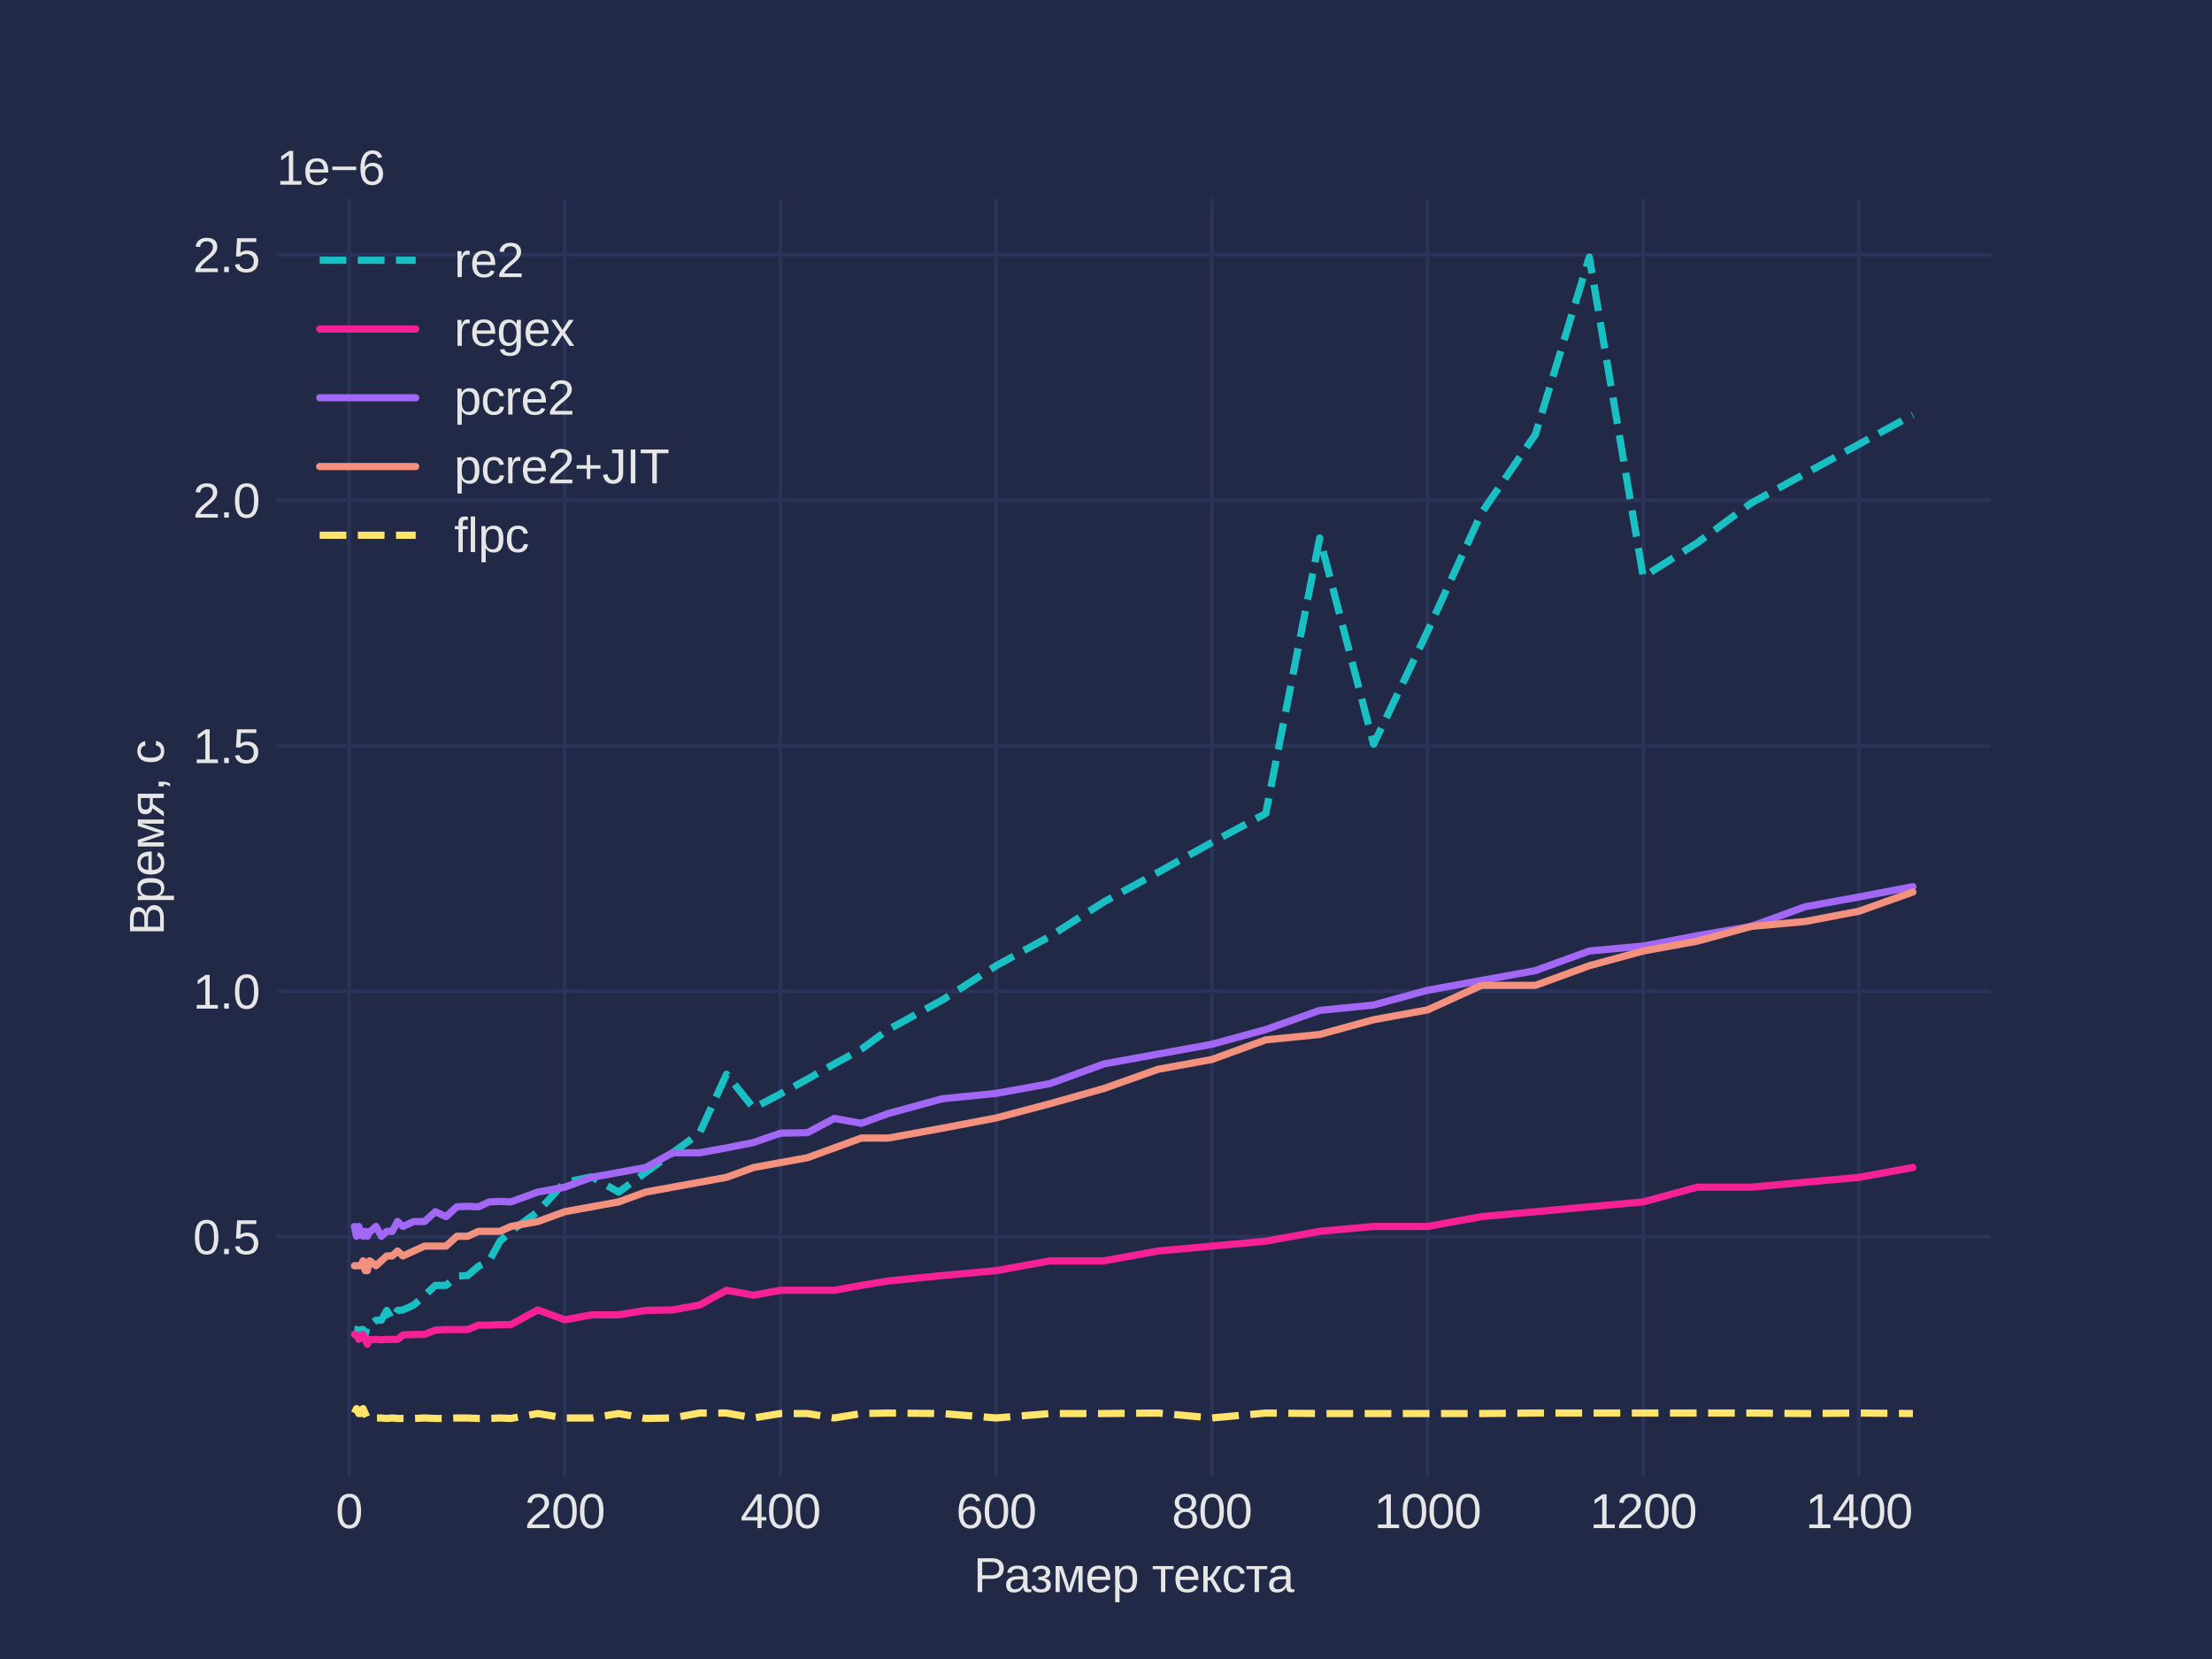 <?xml version="1.0" encoding="utf-8" standalone="no"?>
<!DOCTYPE svg PUBLIC "-//W3C//DTD SVG 1.1//EN"
  "http://www.w3.org/Graphics/SVG/1.1/DTD/svg11.dtd">
<svg xmlns:xlink="http://www.w3.org/1999/xlink" width="460.8pt" height="345.6pt" viewBox="0 0 460.8 345.6" xmlns="http://www.w3.org/2000/svg" version="1.1">
 <defs>
  <style type="text/css">*{stroke-linejoin: round; stroke-linecap: butt}</style>
 </defs>
 <g id="figure_1">
  <g id="patch_1">
   <path d="M 0 345.6
L 460.8 345.6
L 460.8 0
L 0 0
z
" style="fill: #212946"/>
  </g>
  <g id="axes_1">
   <g id="patch_2">
    <path d="M 57.6 307.584
L 414.72 307.584
L 414.72 41.472
L 57.6 41.472
z
" style="fill: #212946"/>
   </g>
   <g id="matplotlib.axis_1">
    <g id="xtick_1">
     <g id="line2d_1">
      <path d="M 72.709 307.584
L 72.709 41.472
" clip-path="url(#pad8c4dd46e)" style="fill: none; stroke: #2a3459; stroke-width: 0.8; stroke-linecap: round"/>
     </g>
     <g id="line2d_2"/>
     <g id="text_1">
      <!-- 0 -->
      <g style="fill: #e6e6e6" transform="translate(69.929 318.331) scale(0.1 -0.1)">
       <defs>
        <path id="LiberationSans-30" d="M 3309 2203
Q 3309 1100 2920 518
Q 2531 -63 1772 -63
Q 1013 -63 631 515
Q 250 1094 250 2203
Q 250 3338 620 3903
Q 991 4469 1791 4469
Q 2569 4469 2939 3897
Q 3309 3325 3309 2203
z
M 2738 2203
Q 2738 3156 2517 3584
Q 2297 4013 1791 4013
Q 1272 4013 1045 3591
Q 819 3169 819 2203
Q 819 1266 1048 831
Q 1278 397 1778 397
Q 2275 397 2506 840
Q 2738 1284 2738 2203
z
" transform="scale(0.016)"/>
       </defs>
       <use xlink:href="#LiberationSans-30"/>
      </g>
     </g>
    </g>
    <g id="xtick_2">
     <g id="line2d_3">
      <path d="M 117.644 307.584
L 117.644 41.472
" clip-path="url(#pad8c4dd46e)" style="fill: none; stroke: #2a3459; stroke-width: 0.8; stroke-linecap: round"/>
     </g>
     <g id="line2d_4"/>
     <g id="text_2">
      <!-- 200 -->
      <g style="fill: #e6e6e6" transform="translate(109.303 318.331) scale(0.1 -0.1)">
       <defs>
        <path id="LiberationSans-32" d="M 322 0
L 322 397
Q 481 763 711 1042
Q 941 1322 1194 1548
Q 1447 1775 1695 1969
Q 1944 2163 2144 2356
Q 2344 2550 2467 2762
Q 2591 2975 2591 3244
Q 2591 3606 2378 3806
Q 2166 4006 1788 4006
Q 1428 4006 1195 3811
Q 963 3616 922 3263
L 347 3316
Q 409 3844 795 4156
Q 1181 4469 1788 4469
Q 2453 4469 2811 4155
Q 3169 3841 3169 3263
Q 3169 3006 3051 2753
Q 2934 2500 2703 2247
Q 2472 1994 1819 1463
Q 1459 1169 1246 933
Q 1034 697 941 478
L 3238 478
L 3238 0
L 322 0
z
" transform="scale(0.016)"/>
       </defs>
       <use xlink:href="#LiberationSans-32"/>
       <use xlink:href="#LiberationSans-30" x="55.615"/>
       <use xlink:href="#LiberationSans-30" x="111.23"/>
      </g>
     </g>
    </g>
    <g id="xtick_3">
     <g id="line2d_5">
      <path d="M 162.579 307.584
L 162.579 41.472
" clip-path="url(#pad8c4dd46e)" style="fill: none; stroke: #2a3459; stroke-width: 0.8; stroke-linecap: round"/>
     </g>
     <g id="line2d_6"/>
     <g id="text_3">
      <!-- 400 -->
      <g style="fill: #e6e6e6" transform="translate(154.238 318.331) scale(0.1 -0.1)">
       <defs>
        <path id="LiberationSans-34" d="M 2753 997
L 2753 0
L 2222 0
L 2222 997
L 147 997
L 147 1434
L 2163 4403
L 2753 4403
L 2753 1441
L 3372 1441
L 3372 997
L 2753 997
z
M 2222 3769
Q 2216 3750 2134 3603
Q 2053 3456 2013 3397
L 884 1734
L 716 1503
L 666 1441
L 2222 1441
L 2222 3769
z
" transform="scale(0.016)"/>
       </defs>
       <use xlink:href="#LiberationSans-34"/>
       <use xlink:href="#LiberationSans-30" x="55.615"/>
       <use xlink:href="#LiberationSans-30" x="111.23"/>
      </g>
     </g>
    </g>
    <g id="xtick_4">
     <g id="line2d_7">
      <path d="M 207.514 307.584
L 207.514 41.472
" clip-path="url(#pad8c4dd46e)" style="fill: none; stroke: #2a3459; stroke-width: 0.8; stroke-linecap: round"/>
     </g>
     <g id="line2d_8"/>
     <g id="text_4">
      <!-- 600 -->
      <g style="fill: #e6e6e6" transform="translate(199.173 318.331) scale(0.1 -0.1)">
       <defs>
        <path id="LiberationSans-36" d="M 3278 1441
Q 3278 744 2900 340
Q 2522 -63 1856 -63
Q 1113 -63 719 490
Q 325 1044 325 2100
Q 325 3244 734 3856
Q 1144 4469 1900 4469
Q 2897 4469 3156 3572
L 2619 3475
Q 2453 4013 1894 4013
Q 1413 4013 1148 3564
Q 884 3116 884 2266
Q 1038 2550 1316 2698
Q 1594 2847 1953 2847
Q 2563 2847 2920 2465
Q 3278 2084 3278 1441
z
M 2706 1416
Q 2706 1894 2472 2153
Q 2238 2413 1819 2413
Q 1425 2413 1183 2183
Q 941 1953 941 1550
Q 941 1041 1192 716
Q 1444 391 1838 391
Q 2244 391 2475 664
Q 2706 938 2706 1416
z
" transform="scale(0.016)"/>
       </defs>
       <use xlink:href="#LiberationSans-36"/>
       <use xlink:href="#LiberationSans-30" x="55.615"/>
       <use xlink:href="#LiberationSans-30" x="111.23"/>
      </g>
     </g>
    </g>
    <g id="xtick_5">
     <g id="line2d_9">
      <path d="M 252.449 307.584
L 252.449 41.472
" clip-path="url(#pad8c4dd46e)" style="fill: none; stroke: #2a3459; stroke-width: 0.8; stroke-linecap: round"/>
     </g>
     <g id="line2d_10"/>
     <g id="text_5">
      <!-- 800 -->
      <g style="fill: #e6e6e6" transform="translate(244.107 318.331) scale(0.1 -0.1)">
       <defs>
        <path id="LiberationSans-38" d="M 3281 1228
Q 3281 619 2893 278
Q 2506 -63 1781 -63
Q 1075 -63 676 271
Q 278 606 278 1222
Q 278 1653 525 1947
Q 772 2241 1156 2303
L 1156 2316
Q 797 2400 589 2681
Q 381 2963 381 3341
Q 381 3844 757 4156
Q 1134 4469 1769 4469
Q 2419 4469 2795 4162
Q 3172 3856 3172 3334
Q 3172 2956 2962 2675
Q 2753 2394 2391 2322
L 2391 2309
Q 2813 2241 3047 1952
Q 3281 1663 3281 1228
z
M 2588 3303
Q 2588 4050 1769 4050
Q 1372 4050 1164 3862
Q 956 3675 956 3303
Q 956 2925 1170 2726
Q 1384 2528 1775 2528
Q 2172 2528 2380 2711
Q 2588 2894 2588 3303
z
M 2697 1281
Q 2697 1691 2453 1898
Q 2209 2106 1769 2106
Q 1341 2106 1100 1882
Q 859 1659 859 1269
Q 859 359 1788 359
Q 2247 359 2472 579
Q 2697 800 2697 1281
z
" transform="scale(0.016)"/>
       </defs>
       <use xlink:href="#LiberationSans-38"/>
       <use xlink:href="#LiberationSans-30" x="55.615"/>
       <use xlink:href="#LiberationSans-30" x="111.23"/>
      </g>
     </g>
    </g>
    <g id="xtick_6">
     <g id="line2d_11">
      <path d="M 297.384 307.584
L 297.384 41.472
" clip-path="url(#pad8c4dd46e)" style="fill: none; stroke: #2a3459; stroke-width: 0.8; stroke-linecap: round"/>
     </g>
     <g id="line2d_12"/>
     <g id="text_6">
      <!-- 1000 -->
      <g style="fill: #e6e6e6" transform="translate(286.262 318.331) scale(0.1 -0.1)">
       <defs>
        <path id="LiberationSans-31" d="M 488 0
L 488 478
L 1609 478
L 1609 3866
L 616 3156
L 616 3688
L 1656 4403
L 2175 4403
L 2175 478
L 3247 478
L 3247 0
L 488 0
z
" transform="scale(0.016)"/>
       </defs>
       <use xlink:href="#LiberationSans-31"/>
       <use xlink:href="#LiberationSans-30" x="55.615"/>
       <use xlink:href="#LiberationSans-30" x="111.23"/>
       <use xlink:href="#LiberationSans-30" x="166.846"/>
      </g>
     </g>
    </g>
    <g id="xtick_7">
     <g id="line2d_13">
      <path d="M 342.319 307.584
L 342.319 41.472
" clip-path="url(#pad8c4dd46e)" style="fill: none; stroke: #2a3459; stroke-width: 0.8; stroke-linecap: round"/>
     </g>
     <g id="line2d_14"/>
     <g id="text_7">
      <!-- 1200 -->
      <g style="fill: #e6e6e6" transform="translate(331.197 318.331) scale(0.1 -0.1)">
       <use xlink:href="#LiberationSans-31"/>
       <use xlink:href="#LiberationSans-32" x="55.615"/>
       <use xlink:href="#LiberationSans-30" x="111.23"/>
       <use xlink:href="#LiberationSans-30" x="166.846"/>
      </g>
     </g>
    </g>
    <g id="xtick_8">
     <g id="line2d_15">
      <path d="M 387.254 307.584
L 387.254 41.472
" clip-path="url(#pad8c4dd46e)" style="fill: none; stroke: #2a3459; stroke-width: 0.8; stroke-linecap: round"/>
     </g>
     <g id="line2d_16"/>
     <g id="text_8">
      <!-- 1400 -->
      <g style="fill: #e6e6e6" transform="translate(376.132 318.331) scale(0.1 -0.1)">
       <use xlink:href="#LiberationSans-31"/>
       <use xlink:href="#LiberationSans-34" x="55.615"/>
       <use xlink:href="#LiberationSans-30" x="111.23"/>
       <use xlink:href="#LiberationSans-30" x="166.846"/>
      </g>
     </g>
    </g>
    <g id="text_9">
     <!-- Размер текста -->
     <g style="fill: #e6e6e6" transform="translate(202.818 331.653) scale(0.1 -0.1)">
      <defs>
       <path id="LiberationSans-420" d="M 3931 3078
Q 3931 2453 3523 2084
Q 3116 1716 2416 1716
L 1122 1716
L 1122 0
L 525 0
L 525 4403
L 2378 4403
Q 3119 4403 3525 4056
Q 3931 3709 3931 3078
z
M 3331 3072
Q 3331 3925 2306 3925
L 1122 3925
L 1122 2188
L 2331 2188
Q 3331 2188 3331 3072
z
" transform="scale(0.016)"/>
       <path id="LiberationSans-430" d="M 1294 -63
Q 784 -63 528 206
Q 272 475 272 944
Q 272 1469 617 1750
Q 963 2031 1731 2050
L 2491 2063
L 2491 2247
Q 2491 2659 2316 2837
Q 2141 3016 1766 3016
Q 1388 3016 1216 2887
Q 1044 2759 1009 2478
L 422 2531
Q 566 3444 1778 3444
Q 2416 3444 2737 3151
Q 3059 2859 3059 2306
L 3059 850
Q 3059 600 3125 473
Q 3191 347 3375 347
Q 3456 347 3559 369
L 3559 19
Q 3347 -31 3125 -31
Q 2813 -31 2670 133
Q 2528 297 2509 647
L 2491 647
Q 2275 259 1989 98
Q 1703 -63 1294 -63
z
M 1422 359
Q 1731 359 1972 500
Q 2213 641 2352 886
Q 2491 1131 2491 1391
L 2491 1669
L 1875 1656
Q 1478 1650 1273 1575
Q 1069 1500 959 1344
Q 850 1188 850 934
Q 850 659 998 509
Q 1147 359 1422 359
z
" transform="scale(0.016)"/>
       <path id="LiberationSans-437" d="M 1431 -63
Q 909 -63 601 132
Q 294 328 153 731
L 650 869
Q 816 356 1444 356
Q 1744 356 1920 503
Q 2097 650 2097 934
Q 2097 1559 1063 1559
L 1063 1988
Q 1566 1988 1803 2119
Q 2041 2250 2041 2525
Q 2041 2756 1886 2890
Q 1731 3025 1441 3025
Q 1163 3025 986 2909
Q 809 2794 772 2575
L 266 2638
Q 409 3444 1444 3444
Q 1969 3444 2291 3195
Q 2613 2947 2613 2553
Q 2613 2238 2386 2025
Q 2159 1813 1838 1784
L 1838 1778
Q 2216 1738 2455 1514
Q 2694 1291 2694 950
Q 2694 475 2358 206
Q 2022 -63 1431 -63
z
" transform="scale(0.016)"/>
       <path id="LiberationSans-43c" d="M 2459 0
L 1981 0
L 969 2972
Q 988 2484 988 2263
L 988 0
L 444 0
L 444 3381
L 1319 3381
L 2006 1316
Q 2169 869 2219 422
Q 2288 925 2431 1316
L 3119 3381
L 3959 3381
L 3959 0
L 3419 0
L 3419 2263
L 3428 2619
L 3444 2978
L 2459 0
z
" transform="scale(0.016)"/>
       <path id="LiberationSans-435" d="M 863 1572
Q 863 991 1103 675
Q 1344 359 1806 359
Q 2172 359 2392 506
Q 2613 653 2691 878
L 3184 738
Q 2881 -63 1806 -63
Q 1056 -63 664 384
Q 272 831 272 1713
Q 272 2550 664 2997
Q 1056 3444 1784 3444
Q 3275 3444 3275 1647
L 3275 1572
L 863 1572
z
M 2694 2003
Q 2647 2538 2422 2783
Q 2197 3028 1775 3028
Q 1366 3028 1127 2754
Q 888 2481 869 2003
L 2694 2003
z
" transform="scale(0.016)"/>
       <path id="LiberationSans-440" d="M 3291 1706
Q 3291 -63 2047 -63
Q 1266 -63 997 525
L 981 525
Q 994 500 994 -6
L 994 -1328
L 431 -1328
L 431 2691
Q 431 3213 413 3381
L 956 3381
Q 959 3369 965 3292
Q 972 3216 980 3056
Q 988 2897 988 2838
L 1000 2838
Q 1150 3150 1397 3295
Q 1644 3441 2047 3441
Q 2672 3441 2981 3022
Q 3291 2603 3291 1706
z
M 2700 1694
Q 2700 2400 2509 2703
Q 2319 3006 1903 3006
Q 1569 3006 1380 2865
Q 1191 2725 1092 2426
Q 994 2128 994 1650
Q 994 984 1206 668
Q 1419 353 1897 353
Q 2316 353 2508 661
Q 2700 969 2700 1694
z
" transform="scale(0.016)"/>
       <path id="LiberationSans-20" transform="scale(0.016)"/>
       <path id="LiberationSans-442" d="M 109 3381
L 2822 3381
L 2822 2972
L 1747 2972
L 1747 0
L 1184 0
L 1184 2972
L 109 2972
L 109 3381
z
" transform="scale(0.016)"/>
       <path id="LiberationSans-43a" d="M 431 3381
L 994 3381
L 994 1900
Q 1088 1900 1163 1925
Q 1238 1950 1319 2029
Q 1400 2109 1503 2253
Q 1606 2397 2216 3381
L 2803 3381
L 2128 2366
Q 1838 1941 1728 1850
L 2831 0
L 2206 0
L 1338 1553
Q 1278 1528 1176 1509
Q 1075 1491 994 1491
L 994 0
L 431 0
L 431 3381
z
" transform="scale(0.016)"/>
       <path id="LiberationSans-441" d="M 859 1706
Q 859 1031 1071 706
Q 1284 381 1713 381
Q 2013 381 2214 543
Q 2416 706 2463 1044
L 3031 1006
Q 2966 519 2616 228
Q 2266 -63 1728 -63
Q 1019 -63 645 385
Q 272 834 272 1694
Q 272 2547 647 2995
Q 1022 3444 1722 3444
Q 2241 3444 2583 3175
Q 2925 2906 3013 2434
L 2434 2391
Q 2391 2672 2212 2837
Q 2034 3003 1706 3003
Q 1259 3003 1059 2706
Q 859 2409 859 1706
z
" transform="scale(0.016)"/>
      </defs>
      <use xlink:href="#LiberationSans-420"/>
      <use xlink:href="#LiberationSans-430" x="63.324"/>
      <use xlink:href="#LiberationSans-437" x="117.814"/>
      <use xlink:href="#LiberationSans-43c" x="163.664"/>
      <use xlink:href="#LiberationSans-435" x="232.414"/>
      <use xlink:href="#LiberationSans-440" x="288.029"/>
      <use xlink:href="#LiberationSans-20" x="343.645"/>
      <use xlink:href="#LiberationSans-442" x="371.428"/>
      <use xlink:href="#LiberationSans-435" x="416.104"/>
      <use xlink:href="#LiberationSans-43a" x="471.719"/>
      <use xlink:href="#LiberationSans-441" x="516.594"/>
      <use xlink:href="#LiberationSans-442" x="566.594"/>
      <use xlink:href="#LiberationSans-430" x="611.27"/>
     </g>
    </g>
   </g>
   <g id="matplotlib.axis_2">
    <g id="ytick_1">
     <g id="line2d_17">
      <path d="M 57.6 257.64
L 414.72 257.64
" clip-path="url(#pad8c4dd46e)" style="fill: none; stroke: #2a3459; stroke-width: 0.8; stroke-linecap: round"/>
     </g>
     <g id="line2d_18"/>
     <g id="text_10">
      <!-- 0.5 -->
      <g style="fill: #e6e6e6" transform="translate(40.2 261.263) scale(0.1 -0.1)">
       <defs>
        <path id="LiberationSans-2e" d="M 584 0
L 584 684
L 1194 684
L 1194 0
L 584 0
z
" transform="scale(0.016)"/>
        <path id="LiberationSans-35" d="M 3291 1434
Q 3291 738 2877 337
Q 2463 -63 1728 -63
Q 1113 -63 734 206
Q 356 475 256 984
L 825 1050
Q 1003 397 1741 397
Q 2194 397 2450 670
Q 2706 944 2706 1422
Q 2706 1838 2448 2094
Q 2191 2350 1753 2350
Q 1525 2350 1328 2278
Q 1131 2206 934 2034
L 384 2034
L 531 4403
L 3034 4403
L 3034 3925
L 1044 3925
L 959 2528
Q 1325 2809 1869 2809
Q 2519 2809 2905 2428
Q 3291 2047 3291 1434
z
" transform="scale(0.016)"/>
       </defs>
       <use xlink:href="#LiberationSans-30"/>
       <use xlink:href="#LiberationSans-2e" x="55.615"/>
       <use xlink:href="#LiberationSans-35" x="83.398"/>
      </g>
     </g>
    </g>
    <g id="ytick_2">
     <g id="line2d_19">
      <path d="M 57.6 206.494
L 414.72 206.494
" clip-path="url(#pad8c4dd46e)" style="fill: none; stroke: #2a3459; stroke-width: 0.8; stroke-linecap: round"/>
     </g>
     <g id="line2d_20"/>
     <g id="text_11">
      <!-- 1.0 -->
      <g style="fill: #e6e6e6" transform="translate(40.2 210.118) scale(0.1 -0.1)">
       <use xlink:href="#LiberationSans-31"/>
       <use xlink:href="#LiberationSans-2e" x="55.615"/>
       <use xlink:href="#LiberationSans-30" x="83.398"/>
      </g>
     </g>
    </g>
    <g id="ytick_3">
     <g id="line2d_21">
      <path d="M 57.6 155.348
L 414.72 155.348
" clip-path="url(#pad8c4dd46e)" style="fill: none; stroke: #2a3459; stroke-width: 0.8; stroke-linecap: round"/>
     </g>
     <g id="line2d_22"/>
     <g id="text_12">
      <!-- 1.5 -->
      <g style="fill: #e6e6e6" transform="translate(40.2 158.972) scale(0.1 -0.1)">
       <use xlink:href="#LiberationSans-31"/>
       <use xlink:href="#LiberationSans-2e" x="55.615"/>
       <use xlink:href="#LiberationSans-35" x="83.398"/>
      </g>
     </g>
    </g>
    <g id="ytick_4">
     <g id="line2d_23">
      <path d="M 57.6 104.202
L 414.72 104.202
" clip-path="url(#pad8c4dd46e)" style="fill: none; stroke: #2a3459; stroke-width: 0.8; stroke-linecap: round"/>
     </g>
     <g id="line2d_24"/>
     <g id="text_13">
      <!-- 2.0 -->
      <g style="fill: #e6e6e6" transform="translate(40.2 107.826) scale(0.1 -0.1)">
       <use xlink:href="#LiberationSans-32"/>
       <use xlink:href="#LiberationSans-2e" x="55.615"/>
       <use xlink:href="#LiberationSans-30" x="83.398"/>
      </g>
     </g>
    </g>
    <g id="ytick_5">
     <g id="line2d_25">
      <path d="M 57.6 53.056
L 414.72 53.056
" clip-path="url(#pad8c4dd46e)" style="fill: none; stroke: #2a3459; stroke-width: 0.8; stroke-linecap: round"/>
     </g>
     <g id="line2d_26"/>
     <g id="text_14">
      <!-- 2.5 -->
      <g style="fill: #e6e6e6" transform="translate(40.2 56.68) scale(0.1 -0.1)">
       <use xlink:href="#LiberationSans-32"/>
       <use xlink:href="#LiberationSans-2e" x="55.615"/>
       <use xlink:href="#LiberationSans-35" x="83.398"/>
      </g>
     </g>
    </g>
    <g id="text_15">
     <!-- Время, с -->
     <g style="fill: #e6e6e6" transform="translate(34.125 194.848) rotate(-90) scale(0.1 -0.1)">
      <defs>
       <path id="LiberationSans-412" d="M 3931 1241
Q 3931 653 3503 326
Q 3075 0 2313 0
L 525 0
L 525 4403
L 2125 4403
Q 3675 4403 3675 3334
Q 3675 2944 3456 2678
Q 3238 2413 2838 2322
Q 3363 2259 3647 1970
Q 3931 1681 3931 1241
z
M 3075 3263
Q 3075 3619 2831 3772
Q 2588 3925 2125 3925
L 1122 3925
L 1122 2531
L 2125 2531
Q 2603 2531 2839 2711
Q 3075 2891 3075 3263
z
M 3328 1288
Q 3328 2066 2234 2066
L 1122 2066
L 1122 478
L 2281 478
Q 2828 478 3078 681
Q 3328 884 3328 1288
z
" transform="scale(0.016)"/>
       <path id="LiberationSans-44f" d="M 1672 1431
L 688 0
L 53 0
L 1128 1472
Q 350 1631 350 2447
Q 350 2913 687 3147
Q 1025 3381 1672 3381
L 3022 3381
L 3022 0
L 2459 0
L 2459 1431
L 1672 1431
z
M 2459 2984
L 1728 2984
Q 1322 2984 1134 2840
Q 947 2697 947 2406
Q 947 2113 1114 1967
Q 1281 1822 1669 1822
L 2459 1822
L 2459 2984
z
" transform="scale(0.016)"/>
       <path id="LiberationSans-2c" d="M 1203 684
L 1203 159
Q 1203 -172 1143 -394
Q 1084 -616 959 -819
L 575 -819
Q 869 -394 869 0
L 594 0
L 594 684
L 1203 684
z
" transform="scale(0.016)"/>
      </defs>
      <use xlink:href="#LiberationSans-412"/>
      <use xlink:href="#LiberationSans-440" x="66.699"/>
      <use xlink:href="#LiberationSans-435" x="122.314"/>
      <use xlink:href="#LiberationSans-43c" x="177.93"/>
      <use xlink:href="#LiberationSans-44f" x="246.68"/>
      <use xlink:href="#LiberationSans-2c" x="300.83"/>
      <use xlink:href="#LiberationSans-20" x="328.613"/>
      <use xlink:href="#LiberationSans-441" x="356.396"/>
     </g>
    </g>
    <g id="text_16">
     <!-- 1e−6 -->
     <g style="fill: #e6e6e6" transform="translate(57.6 38.472) scale(0.1 -0.1)">
      <defs>
       <path id="LiberationSans-65" d="M 863 1572
Q 863 991 1103 675
Q 1344 359 1806 359
Q 2172 359 2392 506
Q 2613 653 2691 878
L 3184 738
Q 2881 -63 1806 -63
Q 1056 -63 664 384
Q 272 831 272 1713
Q 272 2550 664 2997
Q 1056 3444 1784 3444
Q 3275 3444 3275 1647
L 3275 1572
L 863 1572
z
M 2694 2003
Q 2647 2538 2422 2783
Q 2197 3028 1775 3028
Q 1366 3028 1127 2754
Q 888 2481 869 2003
L 2694 2003
z
" transform="scale(0.016)"/>
       <path id="LiberationSans-2212" d="M 316 1900
L 316 2356
L 3425 2356
L 3425 1900
L 316 1900
z
" transform="scale(0.016)"/>
      </defs>
      <use xlink:href="#LiberationSans-31"/>
      <use xlink:href="#LiberationSans-65" x="55.615"/>
      <use xlink:href="#LiberationSans-2212" x="111.23"/>
      <use xlink:href="#LiberationSans-36" x="169.629"/>
     </g>
    </g>
   </g>
   <g id="line2d_27">
    <path d="M 73.833 276.973
L 74.282 276.973
L 74.731 277.996
L 75.181 276.973
L 75.63 276.973
L 76.079 277.996
L 76.529 275.95
L 76.978 276.052
L 77.203 275.95
L 78.326 275.029
L 79.45 275.029
L 80.573 272.984
L 81.696 274.927
L 82.82 272.984
L 83.943 272.882
L 86.19 271.859
L 88.437 269.915
L 90.683 267.767
L 92.93 267.767
L 95.177 265.823
L 97.424 265.721
L 99.67 263.778
L 101.917 262.652
L 104.164 258.561
L 106.411 256.515
L 112.027 252.423
L 117.644 246.286
L 123.261 245.16
L 128.878 248.331
L 134.495 244.24
L 140.112 240.148
L 145.729 236.056
L 151.345 223.781
L 156.962 230.84
L 162.579 227.873
L 168.196 224.804
L 173.813 221.633
L 179.43 218.565
L 185.047 214.473
L 196.28 208.335
L 207.514 201.175
L 218.748 195.037
L 229.981 187.877
L 241.215 181.739
L 252.449 175.5
L 263.683 169.464
L 274.916 112.079
L 286.15 155.041
L 297.384 131.514
L 308.618 106.862
L 319.851 90.495
L 331.085 53.568
L 342.319 120.16
L 353.552 113.101
L 364.786 104.816
L 376.02 98.678
L 387.254 92.541
L 398.487 86.404
" clip-path="url(#pad8c4dd46e)" style="fill: none; stroke-dasharray: 5.55,2.4; stroke-dashoffset: 0; stroke: #18c0c4; stroke-width: 1.5"/>
   </g>
   <g id="line2d_28">
    <path d="M 73.833 277.996
L 74.282 278.098
L 74.731 279.019
L 75.181 278.098
L 75.63 277.996
L 76.079 279.121
L 76.529 280.042
L 76.978 279.019
L 77.203 279.121
L 78.326 279.019
L 79.45 279.121
L 80.573 279.019
L 81.696 279.019
L 82.82 279.019
L 83.943 278.098
L 86.19 277.996
L 88.437 277.996
L 90.683 277.075
L 92.93 276.973
L 95.177 276.973
L 97.424 276.973
L 99.67 276.052
L 101.917 276.052
L 104.164 275.951
L 106.411 275.95
L 112.027 272.882
L 117.644 274.928
L 123.261 273.905
L 128.878 273.904
L 134.495 272.984
L 140.112 272.882
L 145.729 271.859
L 151.345 268.79
L 156.962 269.813
L 162.579 268.79
L 168.196 268.79
L 173.813 268.79
L 179.43 267.767
L 185.047 266.846
L 196.28 265.721
L 207.514 264.698
L 218.748 262.652
L 229.981 262.652
L 241.215 260.607
L 252.449 259.584
L 263.683 258.561
L 274.916 256.515
L 286.15 255.492
L 297.384 255.492
L 308.618 253.446
L 319.851 252.423
L 331.085 251.4
L 342.319 250.377
L 353.552 247.309
L 364.786 247.308
L 376.02 246.285
L 387.254 245.262
L 398.487 243.217
" clip-path="url(#pad8c4dd46e)" style="fill: none; stroke: #f62196; stroke-width: 1.5; stroke-linecap: round"/>
   </g>
   <g id="line2d_29">
    <path d="M 73.833 255.492
L 74.282 257.538
L 74.731 255.492
L 75.181 256.617
L 75.63 257.538
L 76.079 256.515
L 76.529 257.538
L 76.978 256.515
L 77.203 256.515
L 78.326 255.492
L 79.45 257.538
L 80.573 256.515
L 81.696 256.515
L 82.82 254.469
L 83.943 255.492
L 86.19 254.469
L 88.437 254.469
L 90.683 252.423
L 92.93 253.446
L 95.177 251.4
L 97.424 251.298
L 99.67 251.4
L 101.917 250.377
L 104.164 250.275
L 106.411 250.377
L 112.027 248.331
L 117.644 247.308
L 123.261 245.262
L 128.878 244.24
L 134.495 243.217
L 140.112 240.148
L 145.729 240.148
L 151.345 239.125
L 156.962 238
L 162.579 236.056
L 168.196 235.954
L 173.813 232.987
L 179.43 234.011
L 185.047 231.965
L 196.28 228.896
L 207.514 227.771
L 218.748 225.725
L 229.981 221.633
L 241.215 219.587
L 252.449 217.542
L 263.683 214.473
L 274.916 210.483
L 286.15 209.358
L 297.384 206.289
L 308.618 204.244
L 319.851 202.198
L 331.085 198.106
L 342.319 197.083
L 353.552 194.935
L 364.786 192.991
L 376.02 188.9
L 387.254 186.854
L 398.487 184.706
" clip-path="url(#pad8c4dd46e)" style="fill: none; stroke: #a267f5; stroke-width: 1.5; stroke-linecap: round"/>
   </g>
   <g id="line2d_30">
    <path d="M 73.833 263.675
L 74.282 263.675
L 74.731 263.675
L 75.181 263.675
L 75.63 262.652
L 76.079 264.698
L 76.529 264.698
L 76.978 262.652
L 77.203 262.755
L 78.326 263.675
L 79.45 262.653
L 80.573 261.63
L 81.696 261.629
L 82.82 260.607
L 83.943 261.63
L 86.19 260.607
L 88.437 259.583
L 90.683 259.584
L 92.93 259.584
L 95.177 257.538
L 97.424 257.538
L 99.67 256.515
L 101.917 256.515
L 104.164 256.515
L 106.411 255.492
L 112.027 254.469
L 117.644 252.423
L 123.261 251.4
L 128.878 250.377
L 134.495 248.331
L 140.112 247.309
L 145.729 246.286
L 151.345 245.263
L 156.962 243.217
L 162.579 242.194
L 168.196 241.171
L 173.813 239.125
L 179.43 237.079
L 185.047 237.079
L 196.28 235.033
L 207.514 232.885
L 218.748 229.919
L 229.981 226.748
L 241.215 222.759
L 252.449 220.713
L 263.683 216.621
L 274.916 215.496
L 286.15 212.427
L 297.384 210.381
L 308.618 205.266
L 319.851 205.266
L 331.085 201.175
L 342.319 198.106
L 353.552 196.06
L 364.786 192.991
L 376.02 191.968
L 387.254 189.821
L 398.487 185.831
" clip-path="url(#pad8c4dd46e)" style="fill: none; stroke: #f3907e; stroke-width: 1.5; stroke-linecap: round"/>
   </g>
   <g id="line2d_31">
    <path d="M 73.833 294.363
L 74.282 293.442
L 74.731 294.465
L 75.181 294.465
L 75.63 293.442
L 76.079 294.465
L 76.529 295.488
L 76.978 295.488
L 77.203 295.488
L 78.326 295.386
L 79.45 295.386
L 80.573 295.488
L 81.696 295.386
L 82.82 295.488
L 83.943 295.488
L 86.19 295.488
L 88.437 295.386
L 90.683 295.488
L 92.93 295.488
L 95.177 295.386
L 97.424 295.386
L 99.67 295.488
L 101.917 295.488
L 104.164 295.386
L 106.411 295.488
L 112.027 294.465
L 117.644 295.386
L 123.261 295.386
L 128.878 294.465
L 134.495 295.488
L 140.112 295.386
L 145.729 294.363
L 151.345 294.363
L 156.962 295.386
L 162.579 294.465
L 168.196 294.465
L 173.813 295.386
L 179.43 294.465
L 185.047 294.363
L 196.28 294.465
L 207.514 295.385
L 218.748 294.465
L 229.981 294.465
L 241.215 294.363
L 252.449 295.386
L 263.683 294.363
L 274.916 294.465
L 286.15 294.465
L 297.384 294.465
L 308.618 294.465
L 319.851 294.363
L 331.085 294.363
L 342.319 294.363
L 353.552 294.363
L 364.786 294.363
L 376.02 294.465
L 387.254 294.363
L 398.487 294.465
" clip-path="url(#pad8c4dd46e)" style="fill: none; stroke-dasharray: 5.55,2.4; stroke-dashoffset: 0; stroke: #ffe46b; stroke-width: 1.5"/>
   </g>
   <g id="patch_3">
    <path d="M 57.6 307.584
L 57.6 41.472
" style="fill: none"/>
   </g>
   <g id="patch_4">
    <path d="M 414.72 307.584
L 414.72 41.472
" style="fill: none"/>
   </g>
   <g id="patch_5">
    <path d="M 57.6 307.584
L 414.72 307.584
" style="fill: none"/>
   </g>
   <g id="patch_6">
    <path d="M 57.6 41.472
L 414.72 41.472
" style="fill: none"/>
   </g>
   <g id="legend_1">
    <g id="line2d_32">
     <path d="M 66.6 54.219
L 76.6 54.219
L 86.6 54.219
" style="fill: none; stroke-dasharray: 5.55,2.4; stroke-dashoffset: 0; stroke: #18c0c4; stroke-width: 1.5"/>
    </g>
    <g id="text_17">
     <!-- re2 -->
     <g style="fill: #e6e6e6" transform="translate(94.6 57.719) scale(0.1 -0.1)">
      <defs>
       <path id="LiberationSans-72" d="M 444 0
L 444 2594
Q 444 2950 425 3381
L 956 3381
Q 981 2806 981 2691
L 994 2691
Q 1128 3125 1303 3284
Q 1478 3444 1797 3444
Q 1909 3444 2025 3413
L 2025 2897
Q 1913 2928 1725 2928
Q 1375 2928 1190 2626
Q 1006 2325 1006 1763
L 1006 0
L 444 0
z
" transform="scale(0.016)"/>
      </defs>
      <use xlink:href="#LiberationSans-72"/>
      <use xlink:href="#LiberationSans-65" x="33.301"/>
      <use xlink:href="#LiberationSans-32" x="88.916"/>
     </g>
    </g>
    <g id="line2d_33">
     <path d="M 66.6 68.541
L 76.6 68.541
L 86.6 68.541
" style="fill: none; stroke: #f62196; stroke-width: 1.5; stroke-linecap: round"/>
    </g>
    <g id="text_18">
     <!-- regex -->
     <g style="fill: #e6e6e6" transform="translate(94.6 72.041) scale(0.1 -0.1)">
      <defs>
       <path id="LiberationSans-67" d="M 1713 -1328
Q 1159 -1328 831 -1111
Q 503 -894 409 -494
L 975 -413
Q 1031 -647 1223 -773
Q 1416 -900 1728 -900
Q 2569 -900 2569 84
L 2569 628
L 2563 628
Q 2403 303 2125 139
Q 1847 -25 1475 -25
Q 853 -25 561 387
Q 269 800 269 1684
Q 269 2581 583 3007
Q 897 3434 1538 3434
Q 1897 3434 2161 3270
Q 2425 3106 2569 2803
L 2575 2803
Q 2575 2897 2587 3128
Q 2600 3359 2613 3381
L 3147 3381
Q 3128 3213 3128 2681
L 3128 97
Q 3128 -1328 1713 -1328
z
M 2569 1691
Q 2569 2103 2456 2401
Q 2344 2700 2139 2858
Q 1934 3016 1675 3016
Q 1244 3016 1047 2703
Q 850 2391 850 1691
Q 850 997 1034 694
Q 1219 391 1666 391
Q 1931 391 2137 547
Q 2344 703 2456 995
Q 2569 1288 2569 1691
z
" transform="scale(0.016)"/>
       <path id="LiberationSans-78" d="M 2503 0
L 1594 1388
L 678 0
L 72 0
L 1275 1738
L 128 3381
L 750 3381
L 1594 2066
L 2431 3381
L 3059 3381
L 1913 1744
L 3131 0
L 2503 0
z
" transform="scale(0.016)"/>
      </defs>
      <use xlink:href="#LiberationSans-72"/>
      <use xlink:href="#LiberationSans-65" x="33.301"/>
      <use xlink:href="#LiberationSans-67" x="88.916"/>
      <use xlink:href="#LiberationSans-65" x="144.531"/>
      <use xlink:href="#LiberationSans-78" x="200.146"/>
     </g>
    </g>
    <g id="line2d_34">
     <path d="M 66.6 82.863
L 76.6 82.863
L 86.6 82.863
" style="fill: none; stroke: #a267f5; stroke-width: 1.5; stroke-linecap: round"/>
    </g>
    <g id="text_19">
     <!-- pcre2 -->
     <g style="fill: #e6e6e6" transform="translate(94.6 86.363) scale(0.1 -0.1)">
      <defs>
       <path id="LiberationSans-70" d="M 3291 1706
Q 3291 -63 2047 -63
Q 1266 -63 997 525
L 981 525
Q 994 500 994 -6
L 994 -1328
L 431 -1328
L 431 2691
Q 431 3213 413 3381
L 956 3381
Q 959 3369 965 3292
Q 972 3216 980 3056
Q 988 2897 988 2838
L 1000 2838
Q 1150 3150 1397 3295
Q 1644 3441 2047 3441
Q 2672 3441 2981 3022
Q 3291 2603 3291 1706
z
M 2700 1694
Q 2700 2400 2509 2703
Q 2319 3006 1903 3006
Q 1569 3006 1380 2865
Q 1191 2725 1092 2426
Q 994 2128 994 1650
Q 994 984 1206 668
Q 1419 353 1897 353
Q 2316 353 2508 661
Q 2700 969 2700 1694
z
" transform="scale(0.016)"/>
       <path id="LiberationSans-63" d="M 859 1706
Q 859 1031 1071 706
Q 1284 381 1713 381
Q 2013 381 2214 543
Q 2416 706 2463 1044
L 3031 1006
Q 2966 519 2616 228
Q 2266 -63 1728 -63
Q 1019 -63 645 385
Q 272 834 272 1694
Q 272 2547 647 2995
Q 1022 3444 1722 3444
Q 2241 3444 2583 3175
Q 2925 2906 3013 2434
L 2434 2391
Q 2391 2672 2212 2837
Q 2034 3003 1706 3003
Q 1259 3003 1059 2706
Q 859 2409 859 1706
z
" transform="scale(0.016)"/>
      </defs>
      <use xlink:href="#LiberationSans-70"/>
      <use xlink:href="#LiberationSans-63" x="55.615"/>
      <use xlink:href="#LiberationSans-72" x="105.615"/>
      <use xlink:href="#LiberationSans-65" x="138.916"/>
      <use xlink:href="#LiberationSans-32" x="194.531"/>
     </g>
    </g>
    <g id="line2d_35">
     <path d="M 66.6 97.184
L 76.6 97.184
L 86.6 97.184
" style="fill: none; stroke: #f3907e; stroke-width: 1.5; stroke-linecap: round"/>
    </g>
    <g id="text_20">
     <!-- pcre2+JIT -->
     <g style="fill: #e6e6e6" transform="translate(94.6 100.684) scale(0.1 -0.1)">
      <defs>
       <path id="LiberationSans-2b" d="M 2097 1900
L 2097 563
L 1638 563
L 1638 1900
L 313 1900
L 313 2356
L 1638 2356
L 1638 3694
L 2097 3694
L 2097 2356
L 3422 2356
L 3422 1900
L 2097 1900
z
" transform="scale(0.016)"/>
       <path id="LiberationSans-4a" d="M 1428 -63
Q 309 -63 100 1094
L 684 1191
Q 741 828 937 625
Q 1134 422 1431 422
Q 1756 422 1943 645
Q 2131 869 2131 1300
L 2131 3916
L 1284 3916
L 1284 4403
L 2725 4403
L 2725 1313
Q 2725 672 2378 304
Q 2031 -63 1428 -63
z
" transform="scale(0.016)"/>
       <path id="LiberationSans-49" d="M 591 0
L 591 4403
L 1188 4403
L 1188 0
L 591 0
z
" transform="scale(0.016)"/>
       <path id="LiberationSans-54" d="M 2250 3916
L 2250 0
L 1656 0
L 1656 3916
L 144 3916
L 144 4403
L 3763 4403
L 3763 3916
L 2250 3916
z
" transform="scale(0.016)"/>
      </defs>
      <use xlink:href="#LiberationSans-70"/>
      <use xlink:href="#LiberationSans-63" x="55.615"/>
      <use xlink:href="#LiberationSans-72" x="105.615"/>
      <use xlink:href="#LiberationSans-65" x="138.916"/>
      <use xlink:href="#LiberationSans-32" x="194.531"/>
      <use xlink:href="#LiberationSans-2b" x="250.146"/>
      <use xlink:href="#LiberationSans-4a" x="308.545"/>
      <use xlink:href="#LiberationSans-49" x="358.545"/>
      <use xlink:href="#LiberationSans-54" x="386.328"/>
     </g>
    </g>
    <g id="line2d_36">
     <path d="M 66.6 111.506
L 76.6 111.506
L 86.6 111.506
" style="fill: none; stroke-dasharray: 5.55,2.4; stroke-dashoffset: 0; stroke: #ffe46b; stroke-width: 1.5"/>
    </g>
    <g id="text_21">
     <!-- flpc -->
     <g style="fill: #e6e6e6" transform="translate(94.6 115.006) scale(0.1 -0.1)">
      <defs>
       <path id="LiberationSans-66" d="M 1128 2972
L 1128 0
L 566 0
L 566 2972
L 91 2972
L 91 3381
L 566 3381
L 566 3763
Q 566 4225 769 4428
Q 972 4631 1391 4631
Q 1625 4631 1788 4594
L 1788 4166
Q 1647 4191 1538 4191
Q 1322 4191 1225 4081
Q 1128 3972 1128 3684
L 1128 3381
L 1788 3381
L 1788 2972
L 1128 2972
z
" transform="scale(0.016)"/>
       <path id="LiberationSans-6c" d="M 431 0
L 431 4638
L 994 4638
L 994 0
L 431 0
z
" transform="scale(0.016)"/>
      </defs>
      <use xlink:href="#LiberationSans-66"/>
      <use xlink:href="#LiberationSans-6c" x="27.783"/>
      <use xlink:href="#LiberationSans-70" x="50"/>
      <use xlink:href="#LiberationSans-63" x="105.615"/>
     </g>
    </g>
   </g>
  </g>
 </g>
 <defs>
  <clipPath id="pad8c4dd46e">
   <rect x="57.6" y="41.472" width="357.12" height="266.112"/>
  </clipPath>
 </defs>
</svg>
